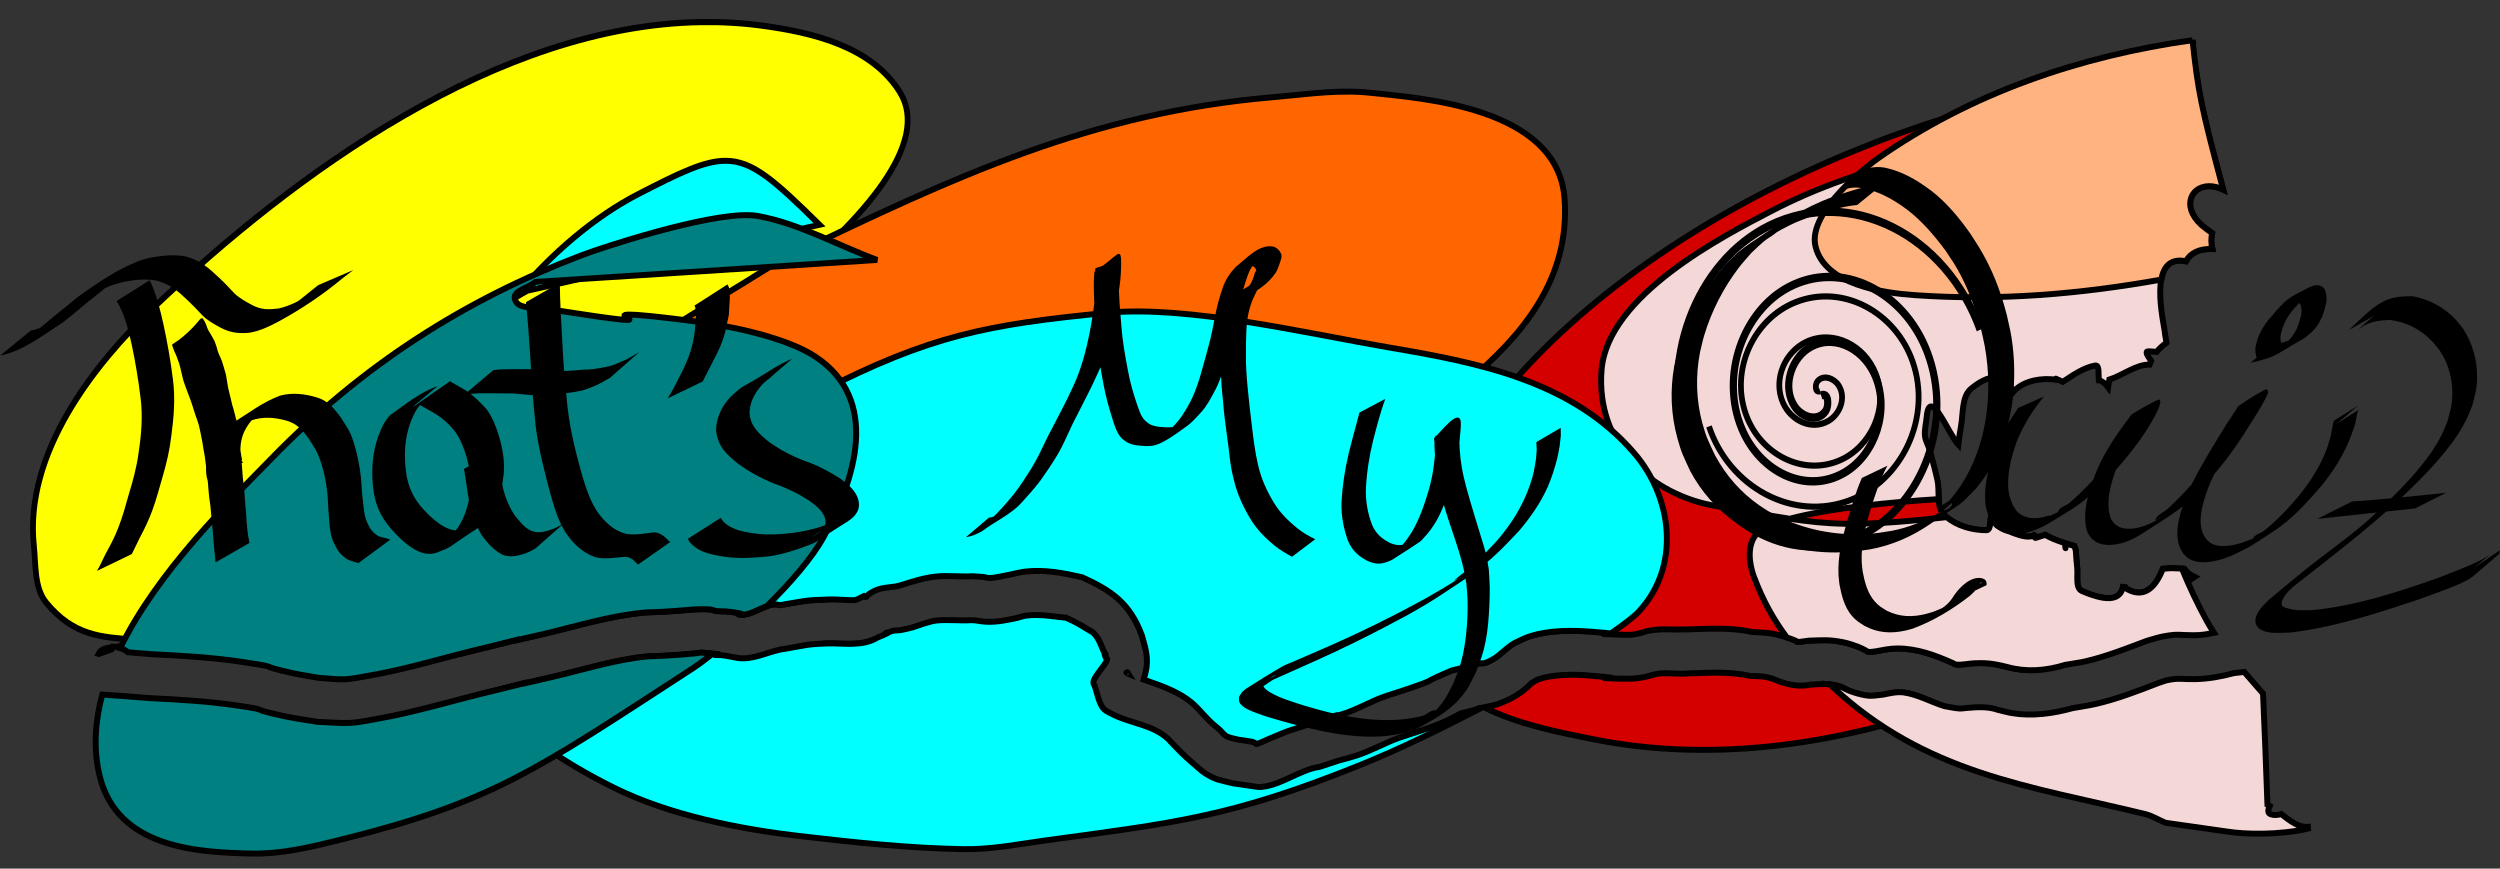 <svg xmlns:dc="http://purl.org/dc/elements/1.1/" xmlns:cc="http://creativecommons.org/ns#" xmlns:rdf="http://www.w3.org/1999/02/22-rdf-syntax-ns#" xmlns:svg="http://www.w3.org/2000/svg" xmlns="http://www.w3.org/2000/svg" version="1.1" id="svg8" viewBox="9.8 72.73 199.58 69.34">
  <rect x="9.8" y="72.73" width="199.58" height="69.34" fill="#333333" stroke="none"/>
  <defs id="defs2"/>
  <g id="layer2" style="display:inline">
    <a id="a305" transform="matrix(1.739,0,0,1.857,-7.247,-120.992)">
      <path id="path301" style="fill:#ffff00;stroke:#000000;stroke-width:1px;stroke-linecap:butt;stroke-linejoin:miter;stroke-opacity:1" transform="scale(0.265)" d="m 158.41,397.244 c -35.084,0.525 -70.183,24.338 -94.838,46.328 -10.328,9.212 -22.377,23.607 -20.715,38.57 0.351,3.157 0.051,6.895 2.143,9.285 4.725,5.4 9.528,5.608 15.512,6.025 8.31,-3.185 17.228,-7.351 20.916,-8.881 19.362,-8.028 38.877,-16.078 57.145,-26.43 7.197,-4.078 65.242,-37.134 54.285,-53.57 -4.98,-7.469 -15.294,-9.635 -23.572,-10.715 -3.618,-0.472 -7.246,-0.668 -10.875,-0.613 z M 60.512,497.453 c -0.568,0.218 -1.135,0.439 -1.695,0.646 0.163,0.044 0.31,0.101 0.461,0.152 L 65,497.857 c -1.583,-0.198 -3.059,-0.305 -4.488,-0.404 z m -3.094,1.139 c 0.005,0.004 0.01,0.008 0.016,0.012 0.003,-10e-4 0.006,-0.003 0.01,-0.004 -0.008,-0.002 -0.018,-0.007 -0.025,-0.008 z m -0.916,0.08 c -0.983,0.103 -2.028,0.26 -2.439,1.037 0.018,0.005 0.035,0.01 0.053,0.016 0.728,-0.23 1.471,-0.479 2.234,-0.742 0.051,-0.104 0.102,-0.207 0.152,-0.311 z"/>
    </a>
    <path id="path481" style="fill:#d40000;stroke:#000000;stroke-width:0.475px;stroke-linecap:butt;stroke-linejoin:miter;stroke-opacity:1" d="m 185.125,78.425 c -20.322,0.998 -44.514,11.651 -56.34,26.992 -4.023,5.219 -10.202,15.215 -4.08,21.271 0.332,-0.149 0.666,-0.292 0.999,-0.439 1.152,-0.267 0.521,-0.107 1.887,-0.501 0.74,-0.174 0.483,0.1 1.323,-0.347 0.669,-0.356 1.176,-1.012 1.843,-1.363 0.393,-0.171 0.771,-0.387 1.178,-0.514 1.563,-0.491 3.331,-0.489 4.941,-0.363 4.734,0.371 -1.711,0.091 2.414,0.243 0.39,0.008 0.639,0.033 1.026,-0.039 1.109,-0.208 0.6,-0.273 1.974,-0.383 0.378,-0.031 0.759,0.005 1.138,0.004 0.365,-0.002 0.732,-0.006 1.097,-0.01 1.731,-0.05 3.466,-0.17 5.178,0.209 1.26,0.088 1.311,0.025 2.508,0.358 0.329,0.092 0.65,0.213 0.966,0.347 0.044,0.019 0.066,0.09 0.113,0.089 0.299,-0.004 0.595,-0.069 0.892,-0.104 1.142,-0.033 1.572,-0.102 2.756,0.125 0.4,0.077 0.789,0.216 1.174,0.354 0.208,0.075 0.402,0.188 0.602,0.285 0.089,0.043 0.168,0.125 0.265,0.134 0.193,0.019 0.386,-0.032 0.579,-0.049 0.581,-0.106 1.124,-0.226 1.722,-0.227 1.549,-0.001 2.999,0.532 4.411,1.164 0.093,0.042 0.178,0.116 0.279,0.125 0.485,0.042 0.971,-0.087 1.457,-0.106 0.704,-0.027 1.03,-0.021 1.737,0.1 0.294,0.05 0.583,0.13 0.874,0.196 0.679,0.19 1.364,0.265 2.049,0.255 2.761,-1.298 5.426,-2.75 7.955,-4.318 1.444,-0.896 3.199,-1.929 4.962,-3.121 -0.136,-0.064 -0.267,-0.134 -0.384,-0.218 -0.174,-0.126 -0.319,-0.277 -0.442,-0.445 -0.341,-0.025 -0.695,-0.025 -1.041,-0.04 -0.219,0.02 -0.443,0.031 -0.665,0.046 -0.533,1.319 -1.371,2.424 -2.837,1.637 -0.06,-0.032 -0.124,-0.096 -0.19,-0.178 -0.057,-0.003 -0.104,-1e-5 -0.164,-0.005 -0.198,0.914 -1.018,1.296 -3.267,0.325 -0.548,-0.237 -0.317,-1.223 -0.385,-1.851 -0.047,-0.436 -0.083,-0.911 -0.114,-1.399 -0.037,-0.115 -0.076,-0.23 -0.114,-0.345 -0.243,-0.071 -0.478,-0.141 -0.688,-0.208 0.003,0.42 -0.01,0.603 -0.062,-0.021 -0.69,-0.224 -1.2,-0.437 -1.576,-0.663 -0.241,0.078 -0.453,0.151 -0.744,0.24 -0.138,0.043 -0.073,-0.142 0.01,-0.352 -0.108,0.138 -0.273,0.22 -0.507,0.242 0.044,0.213 0.095,0.397 0.147,0.52 -0.064,-0.04 -0.126,-0.083 -0.155,-0.131 -0.086,-0.139 -0.177,-0.269 -0.27,-0.394 -0.48,-0.047 -1.183,-0.287 -2.244,-0.82 -0.356,-0.179 -0.348,-0.649 -0.313,-1.141 -0.059,-0.027 -0.121,-0.05 -0.181,-0.076 -0.013,0.101 -0.026,0.201 -0.039,0.302 -0.136,0.413 0.002,1.242 -0.408,1.24 -1.2,-0.007 -2.533,-0.378 -3.401,-1.263 -0.474,-0.483 -0.404,-1.278 -0.428,-2.026 -2.339,-1.169 -4.609,-2.701 -6.846,-3.896 -3.584,-1.914 -9.858,-4.179 -9.858,-9.478 0,-1.949 3.562,-3.427 4.271,-3.86 3.137,-1.915 6.408,-2.718 9.858,-3.861 4.687,-1.554 9.418,-2.721 14.129,-4.213 0.636,-0.201 5.973,-1.978 6.571,-2.457 0.349,-0.28 -0.497,-1.526 -1.607,-2.656 l 4.881,1.367 c -0.42,-1.729 -0.638,-2.895 -0.82,-4.29 z m -38.049,48.009 c -0.819,-0.011 -1.641,0.03 -2.464,0.054 -0.776,0.076 -1.557,-0.053 -2.333,0.006 -0.31,0.024 -0.896,0.231 -1.211,0.289 -0.851,0.155 -0.921,0.121 -1.774,0.132 -3.875,-0.135 2.026,0.114 -2.869,-0.275 -1.094,-0.087 -2.754,-0.061 -3.798,0.317 -0.194,0.07 -0.366,0.198 -0.549,0.297 -0.779,0.814 -1.713,1.341 -2.75,1.699 -0.347,0.12 -0.714,0.155 -1.071,0.236 2.734,1.365 5.823,1.971 8.743,2.556 9.236,1.85 18.977,0.544 28.066,-2.633 -0.008,-0.001 -0.017,-0.003 -0.025,-0.005 -1.089,-0.335 -2.114,-0.933 -3.249,-1.095 -0.559,-0.08 -1.12,0.067 -1.665,0.174 -0.938,0.097 -1.038,0.181 -2.075,-0.104 -1.142,-0.314 -0.95,-0.527 -1.979,-0.691 -0.6,-0.096 -1.173,-0.035 -1.772,-0.004 -0.785,0.178 -1.587,0.031 -2.343,-0.218 -0.284,-0.093 -0.555,-0.232 -0.843,-0.313 -0.587,-0.167 -0.975,-0.14 -1.588,-0.163 -0.815,-0.184 -1.632,-0.247 -2.451,-0.258 z"/>
    <path id="path483" style="fill:#ff6600;stroke:#000000;stroke-width:0.475px;stroke-linecap:butt;stroke-linejoin:miter;stroke-opacity:1" d="m 117.288,80.044 c -1.971,0.005 -3.951,0.282 -5.918,0.45 -14.366,1.228 -25.321,6.306 -38.444,12.637 -1.251,0.603 -2.427,1.371 -3.614,2.106 -2.975,1.84 -6.011,3.579 -8.871,5.616 -1.751,1.247 -3.305,2.784 -4.929,4.213 -0.239,0.21 -0.618,0.373 -0.657,0.702 -0.28,2.392 0.448,2.343 2.3,2.808 8.928,2.244 21.576,1.537 30.557,0.703 8.743,-0.812 16.804,-2.996 25.301,-5.266 1.856,-0.496 3.713,-0.99 5.587,-1.404 1.045,-0.231 2.099,-0.408 3.155,-0.575 1.814,0.176 3.568,0.553 5.117,1.23 4.445,-3.7 8.307,-8.306 7.828,-14.697 -0.55,-7.344 -11.588,-7.998 -15.444,-8.424 -0.654,-0.072 -1.311,-0.101 -1.968,-0.099 z m 9.583,23.22 c -1.872,1.558 -3.845,2.959 -5.644,4.259 -7.017,5.071 -14.155,9.723 -21.644,13.539 0.55,0.621 1.006,1.387 1.376,2.395 0.091,0.316 0.17,0.594 0.235,0.859 7.967,-1.265 7.317,-2.182 13.79,-4.859 1.615,-0.668 3.326,-1.052 4.928,-1.755 1.356,-0.594 14.51,-5.335 11.172,-10.882 -1,-1.662 -2.478,-2.797 -4.214,-3.557 z m -8.711,-1.344 c -1.719,0.293 -3.423,0.628 -4.49,0.688 -0.909,0.051 -1.82,0.038 -2.731,0.021 0.026,-0.005 0.088,-0.019 0.102,-0.021 1.996,-0.305 4.516,-0.628 7.118,-0.688 z m -42.276,11.57 c -3.788,0.578 -7.337,1.85 -11.172,2.106 -2.298,0.153 -4.603,0.176 -6.9,0.351 -0.772,0.059 -1.532,0.249 -2.3,0.351 -0.109,0.015 -0.405,-0.083 -0.328,0 0.897,0.958 10.519,3.687 12.157,4.212 0.997,0.32 1.978,0.623 2.952,0.917 0.597,-0.276 1.192,-0.569 1.77,-0.388 1.784,-0.298 2.051,-0.397 3.676,-0.444 z m 20.305,9.226 c -1.781,0.833 -3.581,1.622 -5.408,2.352 2.315,0.042 4.685,-0.059 7.141,-0.321 -0.03,-0.051 0.033,0.057 -0.05,-0.089 -0.248,-0.57 -0.353,-0.96 -0.785,-1.399 -0.112,-0.114 -0.27,-0.162 -0.403,-0.248 -0.167,-0.108 -0.331,-0.198 -0.495,-0.295 z m -5.408,2.352 c -3.846,-0.069 -7.55,-0.521 -11.273,-1.274 -1.137,0.503 -2.42,0.274 -3.62,0.301 -0.089,0.002 -0.14,0.007 -0.221,0.01 l -0.112,5.532 c 5.286,-1.063 10.343,-2.62 15.226,-4.57 z"/>
    <path id="path485" style="fill:#f4d7d7;stroke:#000000;stroke-width:0.475px;stroke-linecap:butt;stroke-linejoin:miter;stroke-opacity:1" d="m 176.01,84.085 c -8.695,-0.088 -17.361,1.612 -24.883,5.536 -3.721,1.941 -12.986,6.668 -13.471,12.636 -0.486,5.968 3.977,10.023 9.2,10.882 1.94,0.319 3.88,0.714 5.826,1.005 3.192,-0.862 8.348,-1.353 11.884,-1.569 -0.026,-0.497 0.009,-1.031 -0.092,-1.492 -0.178,-0.814 -0.396,-1.619 -0.621,-2.42 -0.109,-0.386 -0.343,-0.739 -0.38,-1.14 -0.046,-0.5 0.092,-0.999 0.138,-1.498 0.236,-2.56 1.76,1.388 2.527,2.209 0.056,-0.487 0.118,-0.972 0.209,-1.453 0.195,-1.032 0.041,-2.393 0.823,-3.033 1.807,-1.479 2.786,-0.898 3.384,0.24 0.023,-0.027 0.044,-0.054 0.07,-0.08 0.838,-0.826 2.192,-1.023 3.322,-0.866 -0.038,-0.058 -0.063,-0.099 -0.017,-0.08 0.185,0.077 0.366,0.163 0.548,0.25 0.829,-0.542 1.645,-1.129 2.587,-1.302 0.365,-0.067 0.241,0.754 0.287,1.147 0.001,0.011 0.001,0.022 0.003,0.034 0,0 9.2e-4,0 9.2e-4,0 0.282,0.057 0.521,0.267 0.74,0.557 0.032,-0.205 0.062,-0.41 0.097,-0.614 1.072,-0.339 2.13,-1.217 3.212,-1.197 0.036,-0.104 0.073,-0.208 0.119,-0.309 -0.272,-0.391 -0.521,-0.757 -0.218,-0.752 0.236,0.005 0.448,0.025 0.656,0.049 0.212,-0.259 0.475,-0.504 0.795,-0.733 -0.041,-0.242 -0.068,-0.408 -0.111,-0.663 -0.06,-0.839 -1.535,-6.507 1.659,-5.84 0.347,-0.625 0.998,-1.015 2.11,-0.982 -0.101,-0.414 -0.101,-0.837 -0.019,-1.265 -0.138,-0.102 -0.409,-0.301 -0.505,-0.371 l -0.003,0.003 c -2.007,-1.481 -1.331,-3.361 0.266,-3.381 0.339,-0.004 0.724,0.087 1.129,0.273 -0.294,-1.102 -0.53,-2.001 -0.742,-2.816 -3.466,-0.596 -7.001,-0.927 -10.532,-0.963 z m -23.328,30.059 c -1.173,0.317 -2.091,0.681 -2.541,1.102 -0.933,0.872 -0.708,2.497 -0.329,3.51 0.716,1.912 1.585,3.459 2.631,4.862 0.248,0.08 0.492,0.17 0.732,0.273 0.044,0.019 0.066,0.09 0.113,0.089 0.299,-0.004 0.595,-0.069 0.892,-0.104 1.142,-0.033 1.572,-0.102 2.756,0.125 0.4,0.077 0.789,0.216 1.174,0.354 0.208,0.075 0.402,0.188 0.602,0.285 0.089,0.043 0.168,0.125 0.265,0.134 0.193,0.019 0.386,-0.032 0.579,-0.049 0.581,-0.106 1.124,-0.226 1.722,-0.227 1.549,-10e-4 2.999,0.532 4.411,1.164 0.093,0.042 0.178,0.115 0.279,0.125 0.485,0.042 0.971,-0.087 1.457,-0.106 0.704,-0.027 1.03,-0.021 1.737,0.1 0.294,0.05 0.583,0.13 0.874,0.196 1.537,0.43 3.107,0.301 4.63,-0.169 0.534,-0.102 1.077,-0.156 1.607,-0.279 1.683,-0.39 3.29,-1.029 4.91,-1.639 0.446,-0.12 0.884,-0.278 1.337,-0.36 1.222,-0.221 1.217,-0.088 2.329,-0.089 0.719,-9.8e-4 0.976,-0.049 1.697,-0.194 -0.209,-0.323 -0.41,-0.648 -0.591,-0.981 -0.706,-1.293 -1.371,-2.689 -1.966,-4.148 -0.282,-0.013 -0.571,-0.015 -0.854,-0.028 -0.219,0.02 -0.443,0.031 -0.665,0.046 -0.533,1.319 -1.371,2.424 -2.837,1.637 -0.06,-0.032 -0.124,-0.096 -0.19,-0.178 -0.057,-0.003 -0.104,-1e-5 -0.164,-0.005 -0.198,0.914 -1.018,1.296 -3.267,0.325 -0.548,-0.237 -0.317,-1.223 -0.385,-1.851 -0.047,-0.436 -0.083,-0.911 -0.114,-1.399 -0.037,-0.115 -0.076,-0.23 -0.114,-0.345 -0.243,-0.071 -0.478,-0.141 -0.688,-0.208 0.003,0.42 -0.01,0.603 -0.062,-0.021 -0.69,-0.224 -1.2,-0.437 -1.576,-0.663 -0.241,0.078 -0.453,0.151 -0.744,0.24 -0.138,0.043 -0.073,-0.142 0.01,-0.352 -0.325,0.414 -1.098,0.386 -3.029,-0.582 -0.349,-0.175 -0.348,-0.631 -0.314,-1.112 -0.065,0.006 -0.129,0.011 -0.194,0.017 -0.008,0.06 -0.016,0.12 -0.023,0.18 -0.136,0.413 0.002,1.242 -0.408,1.24 -1.093,-0.006 -2.293,-0.32 -3.154,-1.044 -2.723,0.295 -5.446,0.568 -8.178,0.528 -1.46,-0.022 -2.912,-0.183 -4.359,-0.399 z m 16.287,-1.787 c -0.004,0.034 -0.008,0.067 -0.013,0.101 0.009,2.3e-4 0.018,4.9e-4 0.027,9.8e-4 -0.003,-0.021 -0.006,-0.04 -0.014,-0.102 z m 19.992,14.013 c -0.276,0.034 -0.553,0.065 -0.829,0.098 -1.017,0.277 -2.051,0.459 -3.102,0.48 -1.036,0.021 -1.245,-0.12 -2.197,0.08 -0.271,0.057 -0.528,0.17 -0.792,0.254 -1.62,0.631 -3.245,1.254 -4.934,1.646 -0.614,0.142 -1.24,0.22 -1.858,0.339 -1.559,0.428 -3.223,0.664 -4.829,0.392 -0.379,-0.064 -0.75,-0.173 -1.125,-0.259 -0.828,-0.289 -1.639,-0.217 -2.486,-0.154 -0.201,0.015 -0.403,0.063 -0.604,0.046 -0.392,-0.031 -0.777,-0.124 -1.165,-0.186 -1.089,-0.335 -2.114,-0.933 -3.249,-1.095 -0.559,-0.08 -1.12,0.067 -1.665,0.174 -0.938,0.097 -1.038,0.181 -2.075,-0.104 -1.142,-0.314 -0.95,-0.527 -1.979,-0.691 -0.062,-0.01 -0.122,-0.011 -0.183,-0.018 0.057,0.054 0.109,0.106 0.167,0.16 7.447,6.961 15.658,7.918 24.972,10.179 0.575,0.14 1.096,0.469 1.643,0.703 1.643,0.234 3.286,0.468 4.929,0.702 1.416,0.227 4.113,0.3 6.458,-0.24 -0.003,-0.048 -0.006,-0.077 -0.01,-0.137 -0.76,0.059 -1.449,-0.488 -2.139,-1.026 -0.272,0.091 -0.546,0.119 -0.825,0.026 -0.272,-0.091 -0.231,-0.348 -0.089,-0.665 -0.06,-0.035 -0.119,-0.077 -0.18,-0.107 -0.099,-2.957 -0.224,-5.911 -0.352,-8.866 -0.494,-0.569 -0.995,-1.141 -1.501,-1.729 z"/>
    <path id="path487" style="fill:#00ffff;stroke:#000000;stroke-width:0.475px;stroke-linecap:butt;stroke-linejoin:miter;stroke-opacity:1" d="m 67.72,85.566 c -1.688,4.92e-4 -3.642,0.949 -6.951,2.651 -3.423,1.761 -6.988,4.728 -9.957,8.35 0.378,-0.231 0.744,-0.445 1.085,-0.628 L 75.225,90.674 c -3.605,-3.544 -5.335,-5.109 -7.506,-5.108 z M 50.812,96.566 c -2.839,1.735 -6.514,4.683 -8.444,6.744 -2.495,2.665 -3.521,7.31 -2.629,10.883 0.165,0.659 0.7,1.144 0.986,1.755 0.155,0.331 0.07,0.807 0.329,1.053 1.157,1.099 2.344,1.818 3.608,2.296 -0.271,-1.154 -0.489,-2.384 -0.651,-3.7 -0.814,-6.58 2.312,-13.553 6.801,-19.029 z M 44.662,119.296 c 0.493,2.102 1.167,3.951 2.023,5.603 0.712,-0.184 1.425,-0.365 2.143,-0.529 5.958,-1.489 -1.583,0.375 4.328,-1.017 2.737,-0.645 5.449,-1.505 8.256,-1.734 1.228,-0.042 1.123,-0.027 2.464,-0.126 1.037,-0.076 1.589,-0.181 2.63,-0.106 0.163,0.012 0.314,0.105 0.476,0.125 0.234,0.028 0.471,0.015 0.706,0.022 0.063,0.007 1.176,0.109 1.367,0.225 0.08,0.049 -0.368,0.011 -0.277,0.028 1.091,0.208 2.217,-1.082 3.285,-0.747 1.88,-0.314 2.028,-0.41 3.908,-0.454 0.477,-0.011 0.954,0.027 1.43,0.042 0.065,0.002 0.594,0.045 0.748,-0.013 0.213,-0.081 0.411,-0.201 0.617,-0.301 0.327,0.207 -0.03,0.007 0.856,-0.42 0.652,-0.315 1.407,-0.244 2.085,-0.44 0.915,-0.299 1.845,-0.591 2.802,-0.696 0.967,-0.106 1.96,0.036 2.93,-0.026 0.27,0.017 0.54,0.027 0.81,0.051 0.215,0.019 0.362,0.107 0.589,0.092 0.462,-0.029 1.127,-0.182 1.542,-0.264 0.412,-0.081 0.819,-0.193 1.235,-0.245 1.529,-0.189 3.081,0.106 4.569,0.446 2.289,1.041 3.814,2.033 4.775,4.646 0.391,1.36 0.607,2.099 0.138,3.508 -0.002,0.005 -0.005,0.009 -0.006,0.014 1.534,0.545 3.097,1.023 4.298,2.271 0.335,0.36 0.849,0.93 1.227,1.277 0.168,0.154 0.357,0.281 0.525,0.436 0.21,0.193 0.388,0.482 0.667,0.588 0.28,0.107 0.577,0.154 0.866,0.231 0.366,0.055 0.734,0.092 1.097,0.166 0.087,0.017 0.166,0.066 0.245,0.107 0.037,0.019 0.062,0.084 0.102,0.073 0.292,-0.087 0.563,-0.238 0.845,-0.355 2.047,-0.848 1.133,-0.507 3.219,-1.182 5.751,-1.882 -1.4,0.427 2.802,-0.855 1.202,-0.367 2.292,-1.055 3.488,-1.448 0.944,-0.315 1.901,-0.604 2.834,-0.955 0.801,-0.301 0.359,-0.167 1.213,-0.563 0.391,-0.182 0.789,-0.347 1.184,-0.52 1.152,-0.267 0.521,-0.107 1.887,-0.501 0.74,-0.174 0.483,0.1 1.323,-0.347 0.669,-0.356 1.176,-1.012 1.843,-1.363 0.393,-0.171 0.771,-0.387 1.178,-0.514 1.563,-0.491 3.331,-0.489 4.941,-0.363 0.853,0.067 1.261,0.108 1.515,0.139 0.982,-0.679 1.828,-1.313 2.224,-1.735 3.371,-3.602 2.716,-9.075 -0.328,-12.637 -4.945,-5.786 -12.516,-7.257 -19.386,-8.424 -6.609,-1.123 -16.278,-3.429 -22.673,-2.808 -9.68,0.94 -14.187,1.815 -23,6.319 -1.726,0.882 -3.569,1.496 -5.257,2.457 -4.07,2.319 -7.871,5.76 -11.5,8.776 -0.022,0.019 -3.343,3.001 -3.614,3.159 -1.576,0.918 -4.143,1.901 -5.915,1.756 -1.55,-0.127 -2.956,-0.364 -4.278,-0.864 z m 47.852,2.532 c -0.268,-0.002 -0.536,0.011 -0.805,0.047 -0.227,0.03 -0.445,0.116 -0.667,0.174 -0.836,0.18 -1.675,0.358 -2.533,0.316 -0.414,-0.02 -0.781,-0.132 -1.193,-0.125 -0.916,0.061 -1.852,-0.071 -2.765,0.028 -0.5,0.054 -1.38,0.371 -1.866,0.537 -0.3,0.071 -0.596,0.16 -0.899,0.213 -0.247,0.043 -0.502,0.035 -0.749,0.077 -0.069,0.011 -0.128,0.059 -0.194,0.082 -0.118,0.04 -0.245,0.049 -0.357,0.104 -0.057,0.028 0.24,-0.05 0.185,-0.02 -0.265,0.145 -0.548,0.246 -0.823,0.369 -1.216,0.728 -2.639,0.437 -3.959,0.467 -1.515,0.035 -1.8,0.144 -3.305,0.41 -1.191,0.118 -2.308,0.795 -3.519,0.778 -0.563,-0.008 -1.134,-0.211 -1.698,-0.256 -1.632,-0.023 1.552,0.048 -1.487,-0.194 -0.199,-0.016 -0.397,0.04 -0.596,0.059 -0.382,0.035 -0.765,0.071 -1.147,0.1 -1.378,0.103 -1.334,0.089 -2.618,0.134 -2.586,0.254 -5.089,1.05 -7.616,1.645 -5.775,1.36 1.173,-0.36 -4.324,1.016 -0.299,0.069 -0.595,0.148 -0.893,0.221 2.452,3.119 5.812,5.452 10.113,7.596 4.411,2.199 10.024,3.305 14.786,3.861 4.367,0.51 8.75,0.975 13.143,1.053 2.201,0.039 4.388,-0.405 6.572,-0.702 10.34,-1.406 14.782,-1.869 24.972,-5.967 3.345,-1.345 6.588,-2.958 9.81,-4.618 -0.242,0.067 -0.482,0.147 -0.722,0.221 -0.316,0.075 -0.631,0.15 -0.947,0.226 -1.551,0.919 -3.274,1.398 -4.956,1.96 -1.158,0.426 -2.24,1.047 -3.415,1.423 -0.452,0.145 -0.912,0.256 -1.368,0.384 -0.507,0.167 -1.015,0.334 -1.523,0.501 -1.644,0.229 -3.24,1.607 -4.898,1.611 -0.028,7e-5 -1.93,-0.283 -2.032,-0.298 -0.932,-0.233 -1.385,-0.26 -2.208,-0.796 -0.348,-0.227 -0.644,-0.532 -0.967,-0.799 -0.714,-0.59 -1.342,-1.254 -1.98,-1.935 -1.237,-1.157 -2.978,-1.236 -4.411,-1.963 -0.307,-0.156 -0.666,-0.291 -0.856,-0.591 -0.328,-0.517 -0.418,-1.166 -0.627,-1.749 -0.447,-0.369 0.993,-1.631 1.019,-2.091 0.002,-0.037 -0.08,-0.015 -0.093,-0.049 -0.397,-1.012 0.295,0.283 -0.223,-0.631 -0.248,-0.57 -0.353,-0.96 -0.785,-1.399 -0.112,-0.114 -0.27,-0.162 -0.403,-0.248 -0.587,-0.378 -1.142,-0.682 -1.774,-0.963 -0.796,-0.074 -1.593,-0.214 -2.395,-0.22 z m 7.289,4.569 c -0.017,-0.027 -0.105,0.039 -0.077,0.052 0.046,0.021 0.094,0.038 0.14,0.058 -0.022,-0.036 -0.04,-0.074 -0.063,-0.109 z"/>
    <path id="path489" style="fill:#008080;stroke:#000000;stroke-width:0.475px;stroke-linecap:butt;stroke-linejoin:miter;stroke-opacity:1" d="m 69.658,89.908 c -3.518,-0.128 -11.652,2.522 -13.489,3.223 -9.349,3.567 -17.461,8.78 -24.644,16.147 -3.314,3.399 -9.116,9.017 -12.136,15.194 0.245,0.07 0.454,0.184 0.624,0.331 0.609,0.048 1.219,0.099 1.892,0.153 2.475,0.12 4.946,0.266 7.402,0.641 3.183,0.487 0.729,0.179 3.841,0.868 0.713,0.158 1.436,0.258 2.154,0.387 0.673,0.036 1.346,0.137 2.02,0.109 0.612,-0.025 1.215,-0.167 1.819,-0.269 3.279,-0.551 6.445,-1.584 9.686,-2.323 5.958,-1.489 -1.583,0.375 4.328,-1.017 2.737,-0.645 5.449,-1.505 8.256,-1.734 1.228,-0.042 1.123,-0.027 2.464,-0.126 1.037,-0.076 1.589,-0.181 2.63,-0.106 0.163,0.012 0.314,0.105 0.476,0.125 0.234,0.028 0.471,0.015 0.706,0.022 0.063,0.007 1.176,0.109 1.367,0.225 0.08,0.049 -0.368,0.011 -0.277,0.028 0.74,0.141 1.495,-0.398 2.237,-0.661 1.899,-1.872 3.644,-3.888 4.54,-5.529 2.539,-4.65 4.548,-10.95 -0.657,-14.392 -2.371,-1.568 -6.939,-2.473 -9.529,-2.808 -13.048,-1.69 2.484,1.264 -12.158,-1.053 -0.789,-0.125 -2.048,0.106 -2.3,-0.702 -0.222,-0.711 1.096,-0.936 1.643,-1.404 l 27.272,-1.756 c -3.176,-1.17 -6.216,-2.908 -9.528,-3.51 -0.19,-0.035 -0.405,-0.055 -0.64,-0.063 z m -3.779,34.925 c -0.199,-0.016 -0.397,0.04 -0.596,0.059 -0.382,0.035 -0.765,0.071 -1.147,0.1 -1.378,0.103 -1.334,0.089 -2.618,0.134 -2.586,0.254 -5.089,1.05 -7.616,1.645 -5.775,1.36 1.173,-0.36 -4.324,1.016 -3.3,0.761 -6.529,1.796 -9.868,2.363 -0.643,0.109 -1.284,0.258 -1.935,0.288 -0.865,0.04 -1.731,-0.052 -2.597,-0.079 -0.852,-0.143 -1.71,-0.251 -2.556,-0.43 -3.405,-0.72 -0.888,-0.431 -3.865,-0.872 -2.323,-0.344 -4.658,-0.484 -6.998,-0.594 -1.306,-0.104 -2.508,-0.206 -3.794,-0.283 -0.574,2.119 -0.72,4.263 -0.24,6.371 1.358,5.963 7.977,6.221 12.158,6.319 2.323,0.054 4.636,-0.495 6.9,-1.053 12.316,-3.036 15.736,-5.556 28.257,-13.69 0.484,-0.314 1.059,-0.741 1.664,-1.21 -0.213,-0.024 -0.337,-0.045 -0.825,-0.084 z"/>
    <path id="path491" style="fill:#ffb380;stroke:#000000;stroke-width:0.475px;stroke-linecap:butt;stroke-linejoin:miter;stroke-opacity:1" d="m 184.833,75.939 c -8.964,1.248 -17.741,4.243 -25.163,9.47 -0.488,0.343 -5.652,4.188 -4.929,7.02 0.78,3.056 5.388,3.683 7.886,3.861 6.774,0.482 13.252,-0.088 19.713,-1.239 0.184,-1.011 0.715,-1.725 1.965,-1.464 0.347,-0.625 0.998,-1.015 2.11,-0.982 -0.101,-0.415 -0.101,-0.838 -0.019,-1.267 -0.138,-0.102 -0.409,-0.299 -0.505,-0.37 l -0.003,0.003 c -2.007,-1.481 -1.331,-3.361 0.266,-3.381 0.339,-0.004 0.724,0.087 1.129,0.273 -1.803,-6.762 -1.997,-7.812 -2.45,-11.925 z"/>
  </g>
  <g id="layer1" style="display:inline">
    <path id="path188" style="fill:#000000;stroke-width:0.226" d="m 21.751,95.102 -2.638,1.656 c 0.612,1.002 0.899,2.164 1.166,3.317 0.313,1.454 0.562,2.926 0.74,4.407 0.196,1.487 0.06,2.978 -0.164,4.45 -0.149,1.115 -0.447,2.192 -0.771,3.258 -0.254,0.909 -0.505,1.814 -0.848,2.688 -0.277,0.725 -0.639,1.403 -1.009,2.074 -0.233,0.446 -0.419,0.935 -0.692,1.354 l 2.787,-1.344 c 0.219,-0.448 0.436,-0.898 0.658,-1.344 0.363,-0.678 0.694,-1.376 0.967,-2.104 0.328,-0.885 0.564,-1.799 0.83,-2.708 0.314,-1.071 0.571,-2.159 0.699,-3.277 0.204,-1.501 0.327,-3.021 0.127,-4.532 -0.187,-1.49 -0.448,-2.969 -0.766,-4.432 -0.271,-1.187 -0.56,-2.375 -1.086,-3.463 z"/>
    <path style="fill:#000000;stroke-width:0.226" id="path190" d="m 9.812,101.115 c 1.826,-0.35 3.354,-1.598 4.924,-2.586 0.727,-0.551 1.423,-1.146 2.125,-1.733 0.649,-0.488 1.267,-1.021 1.895,-1.541 0.905,-0.567 2.555,-1.684 -1.508,0.956 -0.119,0.077 0.245,-0.141 0.37,-0.206 0.238,-0.124 0.466,-0.222 0.708,-0.332 0.629,-0.295 1.299,-0.45 1.974,-0.551 0.617,-0.085 1.234,-0.105 1.851,-0.021 0.486,0.093 0.935,0.296 1.364,0.555 0.466,0.284 0.867,0.677 1.272,1.053 0.391,0.367 0.763,0.758 1.13,1.154 0.412,0.431 0.929,0.719 1.435,0.996 0.795,0.422 1.413,0.509 2.283,0.442 0.883,-0.117 1.695,-0.532 2.487,-0.948 1.764,-0.967 3.44,-2.09 5.007,-3.391 0.289,-0.231 0.583,-0.454 0.878,-0.675 0,0 -2.811,1.21 -2.811,1.21 v 0 c -0.276,0.219 -0.552,0.439 -0.825,0.663 -0.391,0.317 -0.783,0.633 -1.19,0.926 -0.136,0.098 -0.555,0.372 -0.412,0.286 0.563,-0.34 3.148,-1.958 1.676,-1.044 -0.77,0.422 -1.554,0.843 -2.404,1.03 -0.821,0.095 -1.409,0.118 -2.171,-0.306 -0.478,-0.262 -0.972,-0.528 -1.373,-0.918 -0.374,-0.399 -0.745,-0.803 -1.144,-1.173 -0.418,-0.386 -0.83,-0.792 -1.298,-1.106 -0.45,-0.291 -0.919,-0.524 -1.432,-0.651 -0.635,-0.128 -1.276,-0.114 -1.918,-0.038 -0.689,0.08 -1.38,0.199 -2.026,0.483 -0.242,0.109 -0.489,0.207 -0.729,0.322 -1.402,0.667 -2.699,1.583 -3.978,2.494 -0.622,0.519 -1.244,1.036 -1.88,1.534 -0.701,0.574 -1.376,1.188 -2.122,1.692 4.096,-2.55 2.196,-1.265 1.252,-0.866 -0.31,0.131 -0.632,0.231 -0.96,0.29 0,0 -2.449,2 -2.449,2 z"/>
    <path style="fill:#000000;stroke-width:0.226" id="path194" d="m 29.715,116.071 c -0.172,-0.779 -0.227,-1.58 -0.269,-2.378 -0.086,-0.725 -0.103,-1.458 -0.183,-2.183 -0.066,-0.459 -0.112,-0.921 -0.132,-1.385 -0.018,-0.399 -0.097,-0.79 -0.132,-1.188 -0.037,-0.439 -0.116,-0.872 -0.155,-1.312 -0.092,-0.366 -0.117,-0.747 -0.192,-1.116 -0.084,-0.419 -0.162,-0.841 -0.267,-1.255 -0.104,-0.43 -0.194,-0.865 -0.308,-1.292 -0.112,-0.43 -0.152,-0.875 -0.236,-1.311 -0.094,-0.365 -0.214,-0.719 -0.321,-1.079 -0.095,-0.279 -0.247,-0.529 -0.336,-0.81 -0.062,-0.272 -0.15,-0.536 -0.253,-0.793 -0.122,-0.225 -0.236,-0.455 -0.374,-0.669 -0.152,-0.218 -0.245,-0.463 -0.33,-0.718 -0.529,-1.06 -0.057,-0.172 -2.678,1.685 -0.026,0.019 0.012,0.066 0.021,0.097 0.042,0.143 0.095,0.283 0.15,0.42 0.15,0.298 0.265,0.611 0.372,0.931 0.124,0.383 0.191,0.784 0.291,1.174 0.079,0.369 0.243,0.706 0.358,1.061 0.134,0.341 0.259,0.684 0.379,1.03 0.11,0.334 0.206,0.674 0.322,1.006 0.133,0.323 0.221,0.662 0.326,0.996 0.084,0.333 0.171,0.665 0.244,1.001 0.037,0.295 0.106,0.581 0.163,0.872 0.056,0.314 0.065,0.634 0.072,0.953 -0.006,0.344 -0.001,0.679 0.058,1.016 0.282,1.42 1.421,-0.422 2.82,-1.387 0.004,-0.002 -0.051,-0.269 -0.055,-0.286 -0.051,-0.262 -0.105,-0.533 -0.064,-0.8 0.022,-0.399 0.124,-0.77 0.276,-1.13 0.235,-0.472 0.515,-0.896 0.901,-1.23 0.09,-0.069 0.179,-0.141 0.271,-0.206 0.108,-0.076 0.218,-0.148 0.329,-0.219 0.119,-0.076 0.478,-0.3 0.359,-0.224 -3.971,2.539 -2.339,1.417 -1.322,0.967 0.931,-0.344 1.884,-0.263 2.82,-0.007 0.839,0.229 1.288,0.725 1.805,1.439 0.264,0.427 0.557,0.842 0.759,1.311 0.106,0.247 0.19,0.512 0.277,0.767 0.254,0.828 0.399,1.684 0.479,2.551 0.026,0.629 0.059,1.255 0.122,1.881 0.014,0.393 0.077,0.774 0.144,1.159 0.076,0.397 0.264,0.737 0.446,1.083 0.184,0.359 0.466,0.618 0.775,0.842 0.299,0.193 0.648,0.229 0.971,0.347 0,0 2.536,-1.875 2.536,-1.875 v 0 c -0.311,-0.117 -0.634,-0.164 -0.945,-0.276 -0.282,-0.173 -0.537,-0.39 -0.701,-0.701 -0.17,-0.312 -0.327,-0.628 -0.39,-0.988 -0.068,-0.374 -0.113,-0.75 -0.148,-1.13 -0.076,-0.618 -0.105,-1.239 -0.153,-1.86 -0.102,-0.887 -0.268,-1.763 -0.52,-2.615 -0.063,-0.192 -0.204,-0.63 -0.284,-0.816 -0.208,-0.487 -0.531,-0.904 -0.799,-1.35 -0.53,-0.739 -1.05,-1.364 -1.916,-1.613 -0.964,-0.288 -1.954,-0.409 -2.939,-0.144 -1.393,0.521 -2.439,1.348 -3.802,2.2 -0.209,0.131 -0.5,0.329 -0.695,0.486 -0.093,0.074 -0.179,0.158 -0.268,0.236 -0.363,0.399 -0.667,0.859 -0.874,1.376 -0.139,0.397 -0.214,0.811 -0.246,1.234 -9.01e-4,0.296 0.034,0.588 0.089,0.878 0.003,0.032 0.011,0.063 0.01,0.095 -9e-4,0.025 -0.036,0.083 -0.016,0.072 3.673,-1.999 2.847,-0.687 2.646,-1.633 -0.053,-0.32 -0.027,-0.645 -0.04,-0.969 -0.011,-0.338 -0.029,-0.678 -0.096,-1.009 -0.06,-0.292 -0.108,-0.586 -0.171,-0.877 -0.081,-0.342 -0.16,-0.685 -0.256,-1.023 -0.1,-0.34 -0.206,-0.676 -0.33,-1.006 -0.109,-0.333 -0.212,-0.669 -0.326,-1.001 -0.112,-0.351 -0.248,-0.689 -0.376,-1.034 -0.119,-0.344 -0.27,-0.675 -0.348,-1.034 -0.097,-0.401 -0.186,-0.804 -0.303,-1.2 -0.11,-0.322 -0.218,-0.645 -0.372,-0.947 -0.512,-1.433 0.279,-0.947 -2.835,1.066 0.118,0.261 0.208,0.537 0.369,0.774 0.126,0.197 0.231,0.408 0.345,0.614 0.104,0.248 0.176,0.511 0.245,0.772 0.098,0.275 0.243,0.525 0.338,0.802 0.116,0.341 0.223,0.686 0.313,1.037 0.087,0.442 0.13,0.893 0.249,1.328 0.104,0.429 0.207,0.859 0.306,1.289 0.097,0.411 0.176,0.826 0.251,1.242 0.061,0.362 0.104,0.727 0.184,1.084 0.046,0.439 0.126,0.872 0.152,1.314 0.04,0.392 0.111,0.78 0.127,1.174 0.03,0.467 0.085,0.931 0.161,1.392 0.082,0.715 0.121,1.436 0.201,2.151 0.052,0.812 0.134,1.619 0.221,2.427 0,0 2.704,-1.55 2.704,-1.55 z"/>
    <path style="fill:#000000;stroke-width:0.226" id="path196" d="m 44.737,103.555 c -1.349,0.458 -2.57,1.448 -3.708,2.258 -0.16,0.113 -0.281,0.283 -0.398,0.447 -0.325,0.459 -0.426,0.793 -0.643,1.322 -0.436,1.245 -0.549,2.591 -0.42,3.913 0.023,0.238 0.068,0.474 0.102,0.711 0.289,1.551 1.058,2.525 2.117,3.541 0.669,0.603 1.474,1.244 2.393,1.198 0.153,-0.007 0.302,-0.056 0.453,-0.084 1.433,-0.569 0.605,-0.211 3.342,-1.997 0.166,-0.108 0.493,-0.456 0.625,-0.61 0.272,-0.319 0.297,-0.385 0.528,-0.744 0.308,-0.578 0.57,-1.19 0.713,-1.843 0.063,-0.289 0.126,-0.767 0.168,-1.063 0.103,-1.03 -0.083,-2.036 -0.362,-3.014 -0.234,-0.767 -0.518,-1.516 -0.978,-2.154 -0.467,-0.547 -0.986,-1.044 -1.56,-1.452 -0.407,-0.28 -0.852,-0.482 -1.265,-0.75 -0.034,-0.027 -0.068,-0.054 -0.103,-0.081 0,0 -2.578,1.791 -2.578,1.791 v 0 c 0.043,0.032 0.086,0.064 0.129,0.097 0.42,0.26 0.859,0.473 1.28,0.73 0.568,0.352 1.076,0.818 1.511,1.35 0.447,0.6 0.727,1.301 0.947,2.033 0.266,0.934 0.446,1.89 0.312,2.873 -0.15,0.989 -0.407,1.944 -0.951,2.769 -0.262,0.359 -0.525,0.695 -0.859,0.979 -0.583,0.495 -3.174,2.106 1.858,-1.095 0.125,-0.08 -0.261,0.137 -0.392,0.206 -0.136,0.051 -0.268,0.122 -0.409,0.153 -0.869,0.187 -1.677,-0.432 -2.32,-0.979 -1.054,-0.981 -1.718,-1.831 -2.013,-3.349 -0.227,-1.58 -0.198,-2.945 0.382,-4.443 0.273,-0.569 0.322,-0.763 0.717,-1.233 0.128,-0.152 0.594,-0.499 0.423,-0.412 -0.73,0.369 -1.412,0.839 -2.114,1.267 -0.121,0.074 0.245,-0.142 0.371,-0.204 0.09,-0.045 0.185,-0.079 0.277,-0.119 0,0 2.427,-2.014 2.427,-2.014 z"/>
    <path style="fill:#000000;stroke-width:0.226" id="path198" d="m 46.841,110.166 c 0.164,0.882 0.258,1.776 0.423,2.659 0.169,0.97 0.527,1.865 1.028,2.682 0.44,0.595 0.955,1.161 1.593,1.491 0.557,0.24 1.103,0.139 1.661,-0.026 0.351,-0.103 0.679,-0.269 0.998,-0.453 0,0 2.351,-2.078 2.351,-2.078 v 0 c -0.304,0.209 -0.617,0.395 -0.959,0.521 -0.51,0.17 -1.006,0.36 -1.543,0.201 -0.082,-0.028 -0.168,-0.044 -0.246,-0.083 -0.512,-0.26 -0.904,-0.783 -1.274,-1.227 -0.488,-0.776 -0.842,-1.619 -0.994,-2.553 -0.155,-0.891 -0.262,-1.788 -0.333,-2.691 0,0 -2.705,1.557 -2.705,1.557 z"/>
    <path style="fill:#000000;stroke-width:0.226" id="path200" d="m 51.79,96.853 c 0.144,1.401 0.238,2.809 0.336,4.215 0.102,1.911 0.239,3.82 0.443,5.72 0.242,1.879 0.732,3.703 1.212,5.522 0.264,0.913 0.543,1.839 1.009,2.658 0.235,0.412 0.346,0.527 0.628,0.888 0.54,0.636 1.185,1.108 1.942,1.364 0.742,0.169 1.497,0.031 2.241,-0.032 0.371,-0.035 0.657,0.129 0.917,0.397 0.139,0.144 0.065,0.074 0.225,0.21 0,0 2.574,-1.804 2.574,-1.804 v 0 c -0.138,-0.071 -0.07,-0.022 -0.198,-0.159 -0.314,-0.315 -0.645,-0.583 -1.092,-0.603 -0.727,0.077 -1.458,0.231 -2.19,0.129 -0.763,-0.169 -1.322,-0.595 -1.879,-1.178 -0.291,-0.349 -0.37,-0.418 -0.614,-0.822 -0.473,-0.785 -0.768,-1.672 -1.036,-2.558 -0.506,-1.794 -0.972,-3.606 -1.189,-5.474 -0.212,-1.893 -0.367,-3.793 -0.45,-5.698 -0.078,-1.441 -0.17,-2.883 -0.176,-4.327 0,0 -2.704,1.55 -2.704,1.55 z"/>
    <path style="fill:#000000;stroke-width:0.226" id="path202" d="m 46.767,104.325 c 0.654,-0.232 1.362,-0.198 2.042,-0.201 0.632,8.9e-4 1.265,0.006 1.897,0.013 0.499,0.03 0.996,0.098 1.495,0.135 0.574,0.04 1.147,-0.036 1.72,-0.078 0.602,-0.017 1.199,-0.075 1.792,-0.181 0.465,-0.069 0.916,-0.199 1.351,-0.388 0.432,-0.161 0.838,-0.385 1.239,-0.62 0.064,-0.037 0.128,-0.074 0.192,-0.111 0,0 2.363,-2.081 2.363,-2.081 v 0 c -0.063,0.04 -0.126,0.08 -0.189,0.119 -0.403,0.223 -0.783,0.5 -1.219,0.642 -0.43,0.196 -0.86,0.394 -1.328,0.457 -0.586,0.12 -1.174,0.215 -1.772,0.211 -0.563,0.035 -1.126,0.117 -1.691,0.104 -0.504,-0.027 -1.006,-0.081 -1.507,-0.147 -0.641,0.004 -1.281,-8.9e-4 -1.922,0.002 -0.681,0.006 -1.369,-0.015 -2.045,0.073 0,0 -2.418,2.05 -2.418,2.05 z"/>
    <path style="fill:#000000;stroke-width:0.226" id="path204" d="m 65.898,103.183 c 0.404,-0.78 0.796,-1.567 1.198,-2.348 0.303,-0.629 0.537,-1.283 0.69,-1.972 0.042,-0.373 0.176,-0.733 0.21,-1.107 0.016,-0.184 0.01,-0.369 0.023,-0.553 0.04,-0.443 0.071,-0.879 0.013,-1.32 -0.007,-0.173 -0.072,-0.305 -0.155,-0.447 0,0 -2.642,1.694 -2.642,1.694 v 0 c 0.067,0.091 0.085,0.188 0.096,0.306 0.052,0.414 -0.004,0.831 -0.021,1.246 -0.033,0.543 -0.13,1.072 -0.245,1.601 -0.164,0.657 -0.411,1.284 -0.7,1.887 -0.393,0.801 -0.788,1.602 -1.256,2.356 0,0 2.788,-1.342 2.788,-1.342 z"/>
    <path style="fill:#000000;stroke-width:0.226" id="path206" d="m 73.043,101.363 c -0.532,0.232 -1.052,0.499 -1.549,0.81 -3.047,1.905 -2.088,1.089 -3.349,2.21 -0.569,0.61 -1.016,1.353 -1.143,2.226 -0.024,0.162 -0.024,0.328 -0.037,0.491 0.145,1.287 0.828,1.893 1.727,2.624 0.904,0.668 1.883,1.202 2.907,1.61 0.993,0.345 1.944,0.806 2.839,1.386 0.48,0.377 1.115,0.811 1.256,1.496 0.02,0.095 0.01,0.195 0.014,0.293 -0.08,0.382 -0.358,0.615 -0.652,0.815 -0.137,0.094 -0.566,0.343 -0.428,0.251 2.044,-1.372 2.801,-1.655 1.423,-1.065 -1.235,0.514 -2.512,0.741 -3.823,0.846 -1.171,0.099 -2.341,0.02 -3.479,-0.299 -0.475,-0.154 -0.921,-0.365 -1.265,-0.76 -0.097,-0.147 -0.049,-0.071 -0.144,-0.23 0,0 -2.638,1.682 -2.638,1.682 v 0 c 0.112,0.188 0.052,0.094 0.179,0.283 0.41,0.451 0.854,0.694 1.419,0.866 1.169,0.329 2.373,0.432 3.578,0.347 0.494,-0.031 0.843,-0.044 1.334,-0.109 0.863,-0.113 1.709,-0.37 2.533,-0.66 1.666,-0.614 0.61,-0.181 3.647,-2.065 0.386,-0.24 0.784,-0.567 0.938,-1.046 0.039,-0.122 0.031,-0.256 0.046,-0.384 -0.02,-0.124 -0.025,-0.251 -0.059,-0.37 -0.21,-0.742 -0.842,-1.229 -1.397,-1.646 -0.909,-0.586 -1.857,-1.101 -2.872,-1.436 -1.008,-0.382 -1.972,-0.884 -2.865,-1.526 -0.752,-0.604 -1.505,-1.246 -1.549,-2.348 0.018,-0.149 0.026,-0.299 0.055,-0.446 0.161,-0.817 0.638,-1.491 1.21,-2.023 1.06,-0.815 0.538,-0.394 -1.712,1.019 -0.143,0.089 0.283,-0.183 0.428,-0.269 0.211,-0.124 0.537,-0.296 0.763,-0.404 0.086,-0.041 0.174,-0.077 0.261,-0.115 0,0 2.403,-2.053 2.403,-2.053 z"/>
    <path style="fill:#000000;stroke-width:0.173" id="path208" d="m 86.899,115.616 c 0.478,-0.056 0.918,-0.269 1.345,-0.506 0.884,-0.678 1.933,-1.155 2.784,-1.922 0.117,-0.105 0.302,-0.306 0.41,-0.42 0.498,-0.549 0.991,-1.102 1.441,-1.703 0.457,-0.644 0.904,-1.3 1.313,-1.985 0.482,-0.797 0.836,-1.675 1.243,-2.521 0.671,-1.349 1.396,-2.659 2.009,-4.044 0.616,-1.337 0.974,-2.788 1.284,-4.248 0.197,-1.005 0.375,-2.016 0.492,-3.037 0.059,-0.484 0.079,-0.972 0.086,-1.459 0.004,-1.524 -0.313,-0.527 -2.131,0.645 -0.09,0.731 -0.05,1.47 -0.032,2.205 0.059,1.113 0.132,2.225 0.226,3.334 0.108,1.153 0.304,2.291 0.52,3.424 0.179,1.028 0.473,2.02 0.785,3.003 0.144,0.439 0.299,0.897 0.591,1.241 0.163,0.192 0.242,0.231 0.437,0.372 0.486,0.295 1.035,0.321 1.573,0.346 0.201,-0.004 0.358,10e-4 0.556,-0.032 0.946,-0.157 2.388,-1.355 2.847,-1.655 0.381,-0.309 0.709,-0.685 1.045,-1.052 0.42,-0.474 0.728,-1.046 1.027,-1.62 0.381,-0.658 0.602,-1.4 0.832,-2.137 0.222,-0.849 0.48,-1.685 0.698,-2.535 0.215,-0.805 0.37,-1.628 0.532,-2.449 0.149,-0.747 0.352,-1.474 0.61,-2.181 0.233,-0.641 0.629,-1.159 1.095,-1.595 0.709,-0.447 1.809,-1.306 -1.364,0.919 -0.046,0.033 0.104,-0.037 0.157,-0.051 0.125,-0.031 0.159,-0.026 0.283,-0.029 0.215,0.026 0.436,0.137 0.492,0.393 -0.007,0.022 -0.009,0.046 -0.021,0.064 -0.013,0.021 -0.037,0.03 -0.051,0.049 -0.063,0.089 -0.062,0.216 -0.102,0.317 -0.063,0.191 -0.135,0.375 -0.223,0.554 -0.11,0.193 -0.255,0.355 -0.395,0.519 -0.026,0.03 -0.05,0.063 -0.078,0.09 -0.061,0.058 -0.364,0.259 -0.169,0.129 3.251,-2.156 2.397,-1.589 1.715,-1.145 -0.876,0.491 -1.906,0.852 -2.512,1.739 -0.184,0.243 -0.273,0.548 -0.409,0.823 -0.164,0.359 -0.279,0.745 -0.362,1.138 -0.126,0.528 -0.165,1.072 -0.19,1.616 -0.02,0.679 -0.015,1.359 -0.014,2.038 -0.002,0.868 0.081,1.732 0.171,2.593 0.068,0.993 0.219,1.973 0.345,2.957 0.111,0.731 0.165,1.472 0.286,2.201 0.081,0.486 0.112,0.573 0.229,1.05 0.259,1.107 0.729,2.118 1.292,3.06 0.516,0.869 1.185,1.544 1.924,2.155 0.446,0.36 0.93,0.646 1.422,0.913 0,0 1.856,-1.402 1.856,-1.402 v 0 c -0.494,-0.237 -0.972,-0.509 -1.413,-0.859 -0.719,-0.585 -1.393,-1.235 -1.898,-2.072 -0.554,-0.919 -1.009,-1.904 -1.252,-2.991 -0.253,-1.057 -0.377,-2.137 -0.506,-3.221 -0.121,-0.985 -0.238,-1.97 -0.328,-2.958 -0.08,-0.858 -0.146,-1.719 -0.134,-2.582 0.001,-0.678 0.001,-1.356 0.035,-2.033 0.033,-0.533 0.087,-1.065 0.226,-1.578 0.099,-0.377 0.222,-0.745 0.394,-1.088 0.123,-0.272 0.241,-0.55 0.441,-0.763 0.06,-0.057 0.252,-0.206 0.185,-0.162 -3.264,2.116 -2.309,1.471 -1.584,1.051 0.895,-0.375 1.794,-0.905 2.446,-1.705 0.143,-0.18 0.282,-0.364 0.373,-0.586 0.08,-0.191 0.152,-0.386 0.215,-0.585 0.053,-0.201 0.156,-0.371 0.097,-0.591 -0.123,-0.326 -0.339,-0.543 -0.643,-0.638 -1.148,-0.208 -2.109,0.921 -3.017,1.637 -0.447,0.482 -0.822,1.033 -1.038,1.696 -0.249,0.721 -0.45,1.46 -0.593,2.218 -0.156,0.816 -0.312,1.633 -0.533,2.431 -0.218,0.845 -0.464,1.68 -0.701,2.519 -0.237,0.726 -0.484,1.448 -0.861,2.098 -0.309,0.565 -0.639,1.116 -1.071,1.57 -0.331,0.365 -0.675,0.719 -1.069,0.996 3.966,-2.586 1.671,-0.961 1.072,-0.798 -0.193,0.052 -0.34,0.051 -0.538,0.064 -0.508,-0.013 -1.029,-0.017 -1.505,-0.244 -0.583,-0.358 -0.738,-0.758 -0.979,-1.444 -0.327,-0.963 -0.622,-1.939 -0.795,-2.955 -0.213,-1.125 -0.416,-2.255 -0.499,-3.404 -0.097,-1.104 -0.186,-2.21 -0.213,-3.319 -0.005,-0.731 -0.03,-1.476 0.138,-2.189 -2.488,1.356 -1.971,0.278 -1.971,1.658 -0.001,0.471 -0.015,0.942 -0.057,1.411 -0.099,1.001 -0.252,1.994 -0.442,2.978 -0.295,1.443 -0.673,2.864 -1.281,4.182 -0.628,1.389 -1.358,2.711 -2.052,4.057 -0.415,0.851 -0.804,1.719 -1.294,2.519 -0.417,0.672 -0.852,1.331 -1.321,1.958 -0.463,0.59 -0.956,1.149 -1.47,1.683 -0.207,0.203 -0.211,0.215 -0.427,0.397 -0.663,0.559 -2.118,1.473 1.072,-0.62 -0.395,0.235 -0.811,0.496 -1.263,0.54 0,0 -1.838,1.565 -1.838,1.565 z"/>
    <path style="fill:#000000;stroke-width:0.173" id="path210" d="m 118.326,105.669 c -0.286,1.083 -0.588,2.159 -0.856,3.248 -0.303,1.28 -0.505,2.583 -0.576,3.905 -0.035,1.068 0.164,2.11 0.522,3.091 0.356,0.801 0.785,1.164 1.473,1.554 0.78,0.383 1.271,0.319 2.039,-0.041 0.74,-0.482 1.491,-0.944 2.221,-1.446 0.106,-0.073 0.191,-0.18 0.283,-0.276 0.433,-0.451 0.754,-0.901 1.078,-1.456 0.59,-1.1 1.006,-2.312 1.337,-3.54 0.332,-1.208 0.452,-2.471 0.56,-3.726 10e-4,-0.028 0.029,-0.569 10e-4,-0.666 -0.248,-0.871 -1.478,0.778 -2.096,1.365 -0.072,0.069 1.4e-4,0.214 10e-4,0.321 0.001,0.137 0.004,0.274 0.006,0.411 0.039,0.921 0.118,1.841 0.29,2.744 0.138,0.727 0.218,0.977 0.408,1.696 0.477,1.756 1.201,3.457 1.613,5.233 0.092,0.397 0.154,0.803 0.23,1.204 0.033,0.466 0.088,0.932 0.099,1.399 0.03,1.312 -0.084,2.924 -0.354,4.203 -0.24,1.137 -0.406,1.427 -0.821,2.479 -0.485,0.9 -0.589,1.221 -1.254,1.957 -0.244,0.27 -0.691,0.364 -0.79,0.734 -0.089,0.332 1.036,-0.465 0.753,-0.594 -0.372,-0.169 -0.757,0.308 -1.146,0.415 -0.412,0.113 -0.836,0.162 -1.254,0.243 -1.89,0.233 -3.792,5.6e-4 -5.652,-0.399 -0.966,-0.208 -1.67,-0.424 -2.618,-0.694 -0.868,-0.296 -1.769,-0.537 -2.583,-1.006 -0.139,-0.08 -0.539,-0.311 -0.587,-0.572 -0.015,-0.081 0.052,-0.154 0.078,-0.231 -0.105,0.017 1.137,-0.817 0.867,-0.588 -0.348,0.296 -0.938,0.342 -1.096,0.803 -0.128,0.375 0.652,-0.314 0.98,-0.465 0.223,-0.103 2.199,-0.983 2.376,-1.062 2.819,-1.236 5.59,-2.6 8.315,-4.084 0.455,-0.262 0.915,-0.516 1.366,-0.787 0.435,-0.261 0.867,-0.528 1.292,-0.81 1.748,-1.161 2.671,-1.695 4.084,-2.961 0.847,-0.759 1.396,-1.366 2.183,-2.191 0.874,-1.041 1.678,-2.173 2.253,-3.463 0.291,-0.654 0.604,-1.622 0.777,-2.338 0.078,-0.322 0.125,-0.652 0.187,-0.978 0.108,-0.996 0.089,-0.525 0.079,-1.413 0,0 -1.944,1.136 -1.944,1.136 v 0 c 0.042,0.821 0.043,0.382 -0.024,1.318 -0.153,0.9 -0.158,1.118 -0.458,2.02 -0.579,1.74 -1.541,3.245 -2.684,4.563 -0.856,0.9 -1.229,1.331 -2.17,2.156 -0.392,0.344 -0.834,0.614 -1.208,0.984 -0.119,0.117 0.566,-0.311 0.432,-0.217 -0.787,0.553 -1.847,1.145 -2.667,1.621 -2.7,1.483 -5.452,2.838 -8.255,4.052 -4.654,2.039 1.992,-0.869 -2.321,1.009 -0.314,0.137 -0.639,0.244 -0.94,0.415 -0.87,0.492 -1.718,1.034 -2.569,1.57 -0.197,0.124 -0.4,0.243 -0.571,0.409 -0.124,0.12 -0.2,0.291 -0.3,0.437 0.006,0.133 -0.027,0.276 0.019,0.398 0.181,0.483 1.073,0.78 1.433,0.916 0.722,0.272 1.276,0.418 2.024,0.638 2.718,0.743 5.494,1.432 8.307,1.173 0.682,-0.112 1.76,-0.226 2.406,-0.574 1.216,-0.655 2.553,-1.358 3.513,-2.497 0.634,-0.751 0.746,-1.103 1.204,-2.005 0.394,-1.06 0.563,-1.384 0.789,-2.524 0.171,-0.864 0.244,-1.868 0.284,-2.748 0.022,-0.498 0.042,-0.996 0.036,-1.495 -0.006,-0.484 -0.05,-0.966 -0.075,-1.449 -0.073,-0.413 -0.126,-0.831 -0.221,-1.238 -0.086,-0.37 -0.21,-0.728 -0.317,-1.09 -0.412,-1.39 -0.863,-2.766 -1.242,-4.168 -0.171,-0.682 -0.262,-0.99 -0.38,-1.682 -0.154,-0.905 -0.21,-1.829 -0.19,-2.75 0.006,-0.137 0.009,-0.275 0.019,-0.413 0.008,-0.101 0.119,-0.341 0.036,-0.302 -0.67,0.309 -1.246,0.843 -1.91,1.168 -0.059,0.029 0.009,-0.228 -0.052,-0.209 -0.169,0.051 0.408,0.648 0.029,0.597 -0.066,1.236 -0.201,2.469 -0.54,3.652 -0.35,1.217 -0.766,2.422 -1.399,3.489 -0.256,0.394 -0.516,0.764 -0.829,1.102 -0.578,0.625 -2.009,1.53 1.014,-0.5 -0.709,0.404 -1.152,0.548 -1.921,0.219 -0.635,-0.342 -1.058,-0.668 -1.398,-1.394 -0.365,-0.936 -0.547,-1.94 -0.509,-2.967 0.07,-1.304 0.27,-2.591 0.584,-3.849 0.289,-1.106 0.571,-2.219 0.962,-3.286 0,0 -2.066,1.096 -2.066,1.096 z"/>
    <path style="fill:#000000;stroke-width:0.192" id="path212" d="m 160.133,87.409 c -1.373,0.145 -2.702,0.59 -4.015,1.039 -2.338,0.835 -4.443,2.243 -6.533,3.655 -0.363,0.245 -0.718,0.509 -1.056,0.796 -0.351,0.299 -0.672,0.641 -1.007,0.962 -1.633,1.921 -2.976,4.182 -3.726,6.712 -0.134,0.452 -0.224,0.919 -0.337,1.378 -0.347,1.955 -0.267,3.861 0.252,5.769 0.334,1.227 0.506,1.482 1.021,2.613 0.895,1.677 2.142,3.064 3.619,4.104 0.971,0.684 1.317,0.797 2.366,1.302 2.214,0.93 4.581,1.235 6.934,1.037 0.468,-0.039 0.932,-0.121 1.399,-0.182 1.709,-0.304 3.334,-0.999 4.808,-2.007 3.02,-2.066 2.123,-1.248 3.733,-2.902 0.544,-0.73 0.891,-1.138 1.329,-1.949 0.55,-1.021 0.95,-2.168 1.23,-3.315 0.094,-0.385 0.16,-0.777 0.241,-1.165 0.242,-1.609 0.278,-3.257 0.089,-4.877 -0.124,-1.06 -0.226,-1.393 -0.456,-2.43 -0.391,-1.571 -0.939,-3.091 -1.679,-4.498 -0.463,-0.881 -0.697,-1.208 -1.222,-2.03 -0.886,-1.268 -1.876,-2.465 -3.057,-3.396 -0.209,-0.165 -0.43,-0.312 -0.645,-0.467 -0.967,-0.676 -2.008,-1.195 -3.128,-1.44 -0.455,-0.086 -0.911,-0.068 -1.359,0.042 0,0 -2.022,1.739 -2.022,1.739 v 0 c 0.433,-0.169 0.881,-0.237 1.341,-0.179 1.127,0.157 2.173,0.647 3.148,1.29 0.213,0.149 0.431,0.29 0.638,0.448 1.18,0.9 2.177,2.061 3.083,3.286 0.505,0.766 0.791,1.157 1.223,1.988 0.723,1.39 1.238,2.909 1.644,4.446 0.086,0.398 0.187,0.792 0.259,1.193 0.355,1.979 0.381,4.026 0.048,6.01 -0.082,0.382 -0.151,0.768 -0.247,1.146 -0.492,1.925 -1.344,3.691 -2.593,5.133 -0.278,0.276 -1.031,0.475 -0.834,0.829 0.195,0.351 1.105,-0.908 1.013,-0.507 -0.101,0.442 -0.693,0.482 -1.055,0.693 -1.175,0.683 -2.432,1.169 -3.736,1.428 -0.465,0.069 -0.929,0.159 -1.396,0.205 -2.322,0.229 -4.656,-0.071 -6.847,-0.97 -1.039,-0.487 -1.377,-0.592 -2.34,-1.258 -1.458,-1.008 -2.668,-2.364 -3.549,-4.008 -0.501,-1.084 -0.688,-1.371 -1.008,-2.551 -0.502,-1.85 -0.551,-3.774 -0.19,-5.661 0.111,-0.449 0.201,-0.905 0.334,-1.347 0.588,-1.965 1.555,-3.826 2.756,-5.402 0.318,-0.417 0.675,-0.795 1.012,-1.193 0.344,-0.315 0.675,-0.648 1.032,-0.944 0.336,-0.278 0.752,-0.443 1.046,-0.776 0.213,-0.241 -1.077,0.619 -0.796,0.493 0.396,-0.178 0.757,-0.444 1.142,-0.649 1.108,-0.587 1.12,-0.557 2.228,-0.992 1.24,-0.424 2.496,-0.834 3.794,-0.955 0,0 2.074,-1.684 2.074,-1.684 z"/>
    <path style="fill:#000000;stroke-width:0.164" id="path214" d="m 158.437,110.885 c -0.494,1.133 -0.84,2.33 -1.198,3.517 -0.389,1.363 -0.735,2.78 -0.669,4.218 0.012,0.256 0.052,0.51 0.077,0.765 0.167,0.884 0.399,1.808 0.984,2.498 0.352,0.415 0.573,0.517 1.015,0.812 1.049,0.557 2.073,0.628 3.214,0.387 0.213,-0.045 0.422,-0.111 0.633,-0.166 1.629,-0.601 3.16,-1.525 4.547,-2.605 0.195,-0.176 0.399,-0.35 0.552,-0.571 0.093,-0.134 0.159,-0.284 0.254,-0.417 0.028,-0.026 0.052,-0.059 0.085,-0.078 0.029,-0.017 0.126,-0.04 0.097,-0.022 -0.616,0.388 -1.244,0.754 -1.864,1.134 -0.026,0.015 0.082,-0.052 0.192,-0.037 0.104,0.02 0.027,0.077 -0.027,0.102 0,0 2.061,-0.977 2.061,-0.977 v 0 c 0.027,-0.189 -0.014,-0.362 -0.172,-0.474 -0.026,-0.011 -0.164,-0.07 -0.184,-0.075 -0.847,-0.199 -1.746,0.644 -2.243,1.374 -0.206,0.351 -0.456,0.651 -0.78,0.89 -0.586,0.444 -1.923,1.275 0.78,-0.392 0.158,-0.097 -0.319,0.188 -0.482,0.274 -0.526,0.28 -0.581,0.286 -1.142,0.518 -0.208,0.061 -0.414,0.132 -0.625,0.184 -1.097,0.27 -2.086,0.249 -3.119,-0.26 -0.415,-0.267 -0.632,-0.363 -0.963,-0.744 -0.568,-0.653 -0.802,-1.534 -0.959,-2.38 -0.025,-0.246 -0.064,-0.491 -0.075,-0.738 -0.065,-1.417 0.289,-2.81 0.682,-4.149 0.384,-1.215 0.763,-2.445 1.367,-3.562 0,0 -2.038,0.975 -2.038,0.975 z"/>
    <path style="fill:#000000;stroke-width:0.164" id="path216" d="m 170.908,105.306 c -0.591,0.871 -1.173,1.763 -1.62,2.728 -0.129,0.279 -0.238,0.567 -0.356,0.851 -0.365,1.221 -0.731,2.504 -0.652,3.803 0.042,0.682 0.127,0.803 0.337,1.418 0.102,0.173 0.185,0.36 0.304,0.519 0.373,0.496 0.892,0.723 1.48,0.771 0.585,0.047 0.788,-0.05 1.373,-0.184 0.261,-0.098 0.527,-0.181 0.782,-0.295 0.272,-0.121 0.54,-0.251 0.796,-0.407 1.713,-1.043 2.259,-1.309 3.494,-2.4 0.707,-0.625 1.036,-0.987 1.697,-1.665 1.16,-1.324 2.289,-2.709 3.159,-4.269 0.112,-0.201 0.21,-0.411 0.315,-0.616 0.022,-0.054 0.272,-0.588 0.246,-0.755 -0.01,-0.074 -0.06,-0.21 -0.126,-0.181 -0.745,0.329 -1.452,0.752 -2.149,1.183 -0.099,0.061 -0.144,0.187 -0.216,0.281 -0.097,0.127 -0.194,0.254 -0.291,0.381 -0.839,1.141 -1.637,2.342 -2.221,3.655 -0.14,0.315 -0.253,0.642 -0.379,0.964 -0.375,1.108 -0.737,2.298 -0.586,3.494 0.027,0.212 0.065,0.427 0.145,0.623 0.072,0.179 0.203,0.324 0.305,0.486 0.15,0.113 0.282,0.258 0.449,0.339 0.88,0.431 2.071,0.119 2.901,-0.291 0.328,-0.162 0.633,-0.37 0.95,-0.556 0.887,-0.587 1.798,-1.136 2.661,-1.761 0.356,-0.258 0.668,-0.579 0.99,-0.884 0.995,-0.939 1.923,-1.959 2.766,-3.052 0.266,-0.345 0.515,-0.705 0.772,-1.058 0.226,-0.333 0.457,-0.662 0.678,-0.999 0.194,-0.294 0.856,-1.352 1.064,-1.691 0.304,-0.496 0.592,-0.989 0.841,-1.517 0.016,-0.075 0.069,-0.152 0.048,-0.227 -0.023,-0.081 -0.092,-0.221 -0.165,-0.186 -0.751,0.362 -1.456,0.825 -2.147,1.302 -0.12,0.083 -0.178,0.238 -0.263,0.361 -0.178,0.256 -0.591,0.888 -0.744,1.121 -0.926,1.503 -1.864,3.005 -2.671,4.585 -0.163,0.32 -0.312,0.647 -0.468,0.971 -0.466,1.24 -1.101,2.893 -0.609,4.233 0.071,0.194 0.197,0.36 0.295,0.539 0.14,0.13 0.259,0.29 0.419,0.391 0.78,0.493 1.899,0.298 2.716,0.045 0.279,-0.086 0.548,-0.203 0.823,-0.305 1.582,-0.782 1.207,-0.562 3.473,-2.057 0.309,-0.204 0.599,-0.437 0.884,-0.676 0.97,-0.816 1.812,-1.759 2.648,-2.721 0.876,-1.062 1.639,-2.216 2.2,-3.496 0.208,-0.475 0.301,-0.768 0.467,-1.244 0.171,-0.312 0.175,-1.182 0.404,-1.429 0.019,-0.021 0.05,-0.027 0.074,-0.04 -0.625,0.396 -1.249,0.792 -1.874,1.187 0,0 1.765,-1.498 1.765,-1.498 v 0 c -0.656,0.413 -1.311,0.826 -1.967,1.239 -0.18,0.48 -0.167,1.013 -0.336,1.498 -0.152,0.488 -0.204,0.694 -0.413,1.187 -0.529,1.25 -1.281,2.367 -2.129,3.398 -0.273,0.311 -0.536,0.632 -0.818,0.934 -0.6,0.643 -1.194,1.209 -1.872,1.759 -0.292,0.236 -0.797,0.297 -0.902,0.669 -0.092,0.323 0.729,-0.16 0.847,-0.474 0.114,-0.302 -0.553,0.286 -0.83,0.429 -0.265,0.103 -0.525,0.22 -0.794,0.31 -0.736,0.245 -1.816,0.484 -2.549,0.086 -0.147,-0.08 -0.259,-0.215 -0.389,-0.323 -0.093,-0.157 -0.214,-0.299 -0.281,-0.47 -0.491,-1.249 0.138,-2.893 0.583,-4.047 0.154,-0.319 0.3,-0.642 0.461,-0.956 0.818,-1.598 1.772,-3.117 2.76,-4.602 0.21,-0.299 0.577,-0.836 0.821,-1.133 0.1,-0.122 0.461,-0.406 0.319,-0.346 -0.607,0.255 -1.162,0.63 -1.744,0.945 5.9e-4,-0.054 0.051,-0.147 0.001,-0.161 -0.048,-0.013 -0.017,0.103 -0.026,0.154 -0.621,1.457 -1.543,2.754 -2.391,4.066 -0.256,0.348 -0.503,0.703 -0.767,1.044 -0.573,0.738 -1.128,1.379 -1.776,2.046 -0.325,0.334 -0.657,0.66 -1,0.973 -0.334,0.305 -0.808,0.477 -1.028,0.881 -0.132,0.243 0.487,-0.222 0.73,-0.333 -0.297,0.182 -0.583,0.385 -0.89,0.546 -0.759,0.398 -1.876,0.754 -2.712,0.41 -0.149,-0.061 -0.271,-0.178 -0.407,-0.268 -0.094,-0.136 -0.216,-0.254 -0.283,-0.407 -0.079,-0.178 -0.12,-0.375 -0.148,-0.57 -0.17,-1.153 0.191,-2.303 0.557,-3.369 0.132,-0.317 0.251,-0.639 0.395,-0.95 0.616,-1.329 1.447,-2.54 2.353,-3.663 0.109,-0.127 0.212,-0.26 0.327,-0.381 0.085,-0.089 0.382,-0.297 0.272,-0.247 -0.621,0.287 -1.204,0.66 -1.819,0.962 -0.025,0.011 0.026,-0.111 0.027,-0.083 0.003,0.069 -0.003,0.139 -0.021,0.205 -0.042,0.149 -0.106,0.29 -0.159,0.435 -0.095,0.195 -0.182,0.394 -0.284,0.584 -0.83,1.543 -1.943,2.9 -3.093,4.182 -0.664,0.671 -0.996,1.034 -1.711,1.646 -0.296,0.253 -0.836,0.333 -0.911,0.727 -0.064,0.332 0.566,-0.32 0.86,-0.457 0.507,-0.237 -1.905,1.03 -1.519,0.717 -0.229,0.061 -0.455,0.142 -0.688,0.183 -0.71,0.125 -1.486,0.035 -1.983,-0.569 -0.117,-0.142 -0.199,-0.311 -0.299,-0.467 -0.208,-0.567 -0.295,-0.688 -0.341,-1.323 -0.092,-1.272 0.267,-2.535 0.673,-3.713 0.125,-0.28 0.24,-0.566 0.375,-0.841 0.487,-0.99 1.105,-1.916 1.797,-2.755 0,0 -2.059,0.917 -2.059,0.917 z"/>
    <path style="fill:#000000;stroke-width:0.203" id="path218" d="m 199.51,97.829 c 0.961,-0.881 -0.933,0.723 -1.376,1.142 -0.147,0.138 0.318,-0.215 0.484,-0.297 0.688,-0.336 1.284,-0.375 2.001,-0.4 1.215,0.154 2.423,0.708 3.408,1.77 0.187,0.202 0.355,0.438 0.533,0.657 0.15,0.263 0.32,0.504 0.451,0.787 0.385,0.833 0.598,1.859 0.56,2.862 -0.033,0.869 -0.182,1.24 -0.394,2.05 -0.16,0.367 -0.303,0.751 -0.481,1.1 -0.488,0.953 -0.983,1.634 -1.611,2.414 -1.199,1.488 -2.516,2.73 -3.836,3.978 -1.709,1.598 -3.577,2.829 -5.565,4.439 -0.932,0.755 -1.854,1.533 -2.781,2.3 -0.231,0.252 -0.484,0.469 -0.694,0.758 -0.547,0.752 -0.485,1.395 0.293,1.709 0.609,0.246 1.573,0.14 2.158,0.126 3.489,-0.411 6.916,-1.533 10.319,-2.671 1.104,-0.42 2.222,-0.775 3.311,-1.273 0.172,-0.079 0.672,-0.323 0.875,-0.492 0.729,-0.606 1.446,-1.242 2.169,-1.862 0.005,-0.085 0.01,-0.171 0.017,-0.257 0,0 -2.16,1.47 -2.16,1.47 v 0 c -0.017,0.017 -0.033,0.033 -0.05,0.05 0.611,-0.496 1.222,-0.993 1.833,-1.488 0.119,-0.097 -0.233,0.208 -0.357,0.292 -0.195,0.134 -0.395,0.253 -0.598,0.36 -1.132,0.599 -2.31,0.994 -3.467,1.472 -3.35,1.182 -6.736,2.294 -10.188,2.613 -0.804,-0.001 -1.212,0.064 -1.965,-0.15 -0.141,-0.04 -0.298,-0.066 -0.407,-0.201 -0.207,-0.255 0.252,-0.857 0.262,-0.87 0.192,-0.255 0.417,-0.452 0.626,-0.678 -0.265,0.215 -1.064,0.845 -0.794,0.646 0.429,-0.316 0.847,-0.665 1.271,-0.997 2.606,-2.038 5.223,-4.054 7.734,-6.33 1.347,-1.279 2.69,-2.552 3.913,-4.076 0.665,-0.829 1.174,-1.526 1.681,-2.545 0.186,-0.374 0.331,-0.787 0.496,-1.181 0.219,-0.906 0.351,-1.22 0.368,-2.182 0.025,-1.479 -0.419,-2.796 -1.094,-3.869 -0.183,-0.231 -0.357,-0.48 -0.55,-0.692 -1.006,-1.101 -2.239,-1.693 -3.479,-1.931 -0.684,-0.005 -1.345,0.005 -2.011,0.264 -1.147,0.443 -2.118,1.528 -3.111,2.437 0,0 2.206,-1.252 2.206,-1.252 z"/>
    <path style="fill:#000000;stroke-width:0.206" id="path220" d="m 194.793,114.153 c 2.597,-0.285 5.197,-0.557 7.796,-0.831 0,0 2.498,-1.254 2.498,-1.254 v 0 c -2.499,0.26 -4.997,0.537 -7.516,0.697 0,0 -2.779,1.388 -2.779,1.388 z"/>
    <path style="fill:#000000;stroke-width:0.164" id="path222" d="m 189.454,101.687 c 0.478,-0.087 0.947,-0.22 1.411,-0.368 0.393,-0.137 0.772,-0.324 1.128,-0.546 2.146,-1.336 1.489,-0.769 2.318,-1.511 0.384,-0.323 0.639,-0.755 0.854,-1.213 0.143,-0.358 0.25,-0.731 0.332,-1.109 0.068,-0.348 0.035,-0.701 -0.078,-1.033 -0.118,-0.26 -0.332,-0.367 -0.589,-0.41 -0.208,-0.013 -0.399,0.055 -0.592,0.126 -0.816,0.439 -1.73,0.787 -2.343,1.518 -0.109,0.056 -0.155,0.185 -0.243,0.266 -0.167,0.154 0.044,-0.093 -0.13,0.124 -0.155,0.181 -0.295,0.368 -0.458,0.54 -0.27,0.286 -0.493,0.623 -0.694,0.966 -0.108,0.228 -0.247,0.442 -0.321,0.687 -0.145,0.48 0.059,-0.112 -0.088,0.305 -0.086,0.252 -0.134,0.516 -0.108,0.782 0.009,0.173 0.056,0.336 0.102,0.501 0,0 1.972,-1.138 1.972,-1.138 v 0 c -0.04,-0.147 -0.074,-0.295 -0.079,-0.449 0.009,-0.242 0.063,-0.475 0.141,-0.702 0.097,-0.331 0.237,-0.64 0.415,-0.931 0.215,-0.334 0.449,-0.653 0.727,-0.932 0.158,-0.18 0.303,-0.372 0.47,-0.542 0.133,-0.121 0.24,-0.272 0.374,-0.393 0.045,-0.044 0.195,-0.157 0.142,-0.125 -3.232,1.948 -2.327,1.408 -1.641,1.006 0.16,-0.109 0.348,-0.176 0.534,-0.213 0.169,-0.039 0.353,-0.011 0.445,0.161 0.099,0.294 0.104,0.603 0.03,0.905 -0.088,0.361 -0.194,0.718 -0.348,1.054 -0.222,0.433 -0.496,0.819 -0.874,1.116 -0.726,0.582 -0.25,0.185 1.44,-0.82 0.086,-0.051 -0.169,0.109 -0.255,0.16 -0.115,0.069 -0.438,0.248 -0.559,0.306 -0.093,0.044 -0.189,0.08 -0.284,0.119 -0.442,0.151 -0.89,0.283 -1.348,0.365 0,0 -1.803,1.426 -1.803,1.426 z"/>
    <path style="fill:none;fill-rule:evenodd;stroke:#000000;stroke-width:0.265" id="path224" d="m 93.36,121.141 c -0.256,0.076 -0.228,-0.307 -0.126,-0.425 0.278,-0.319 0.774,-0.125 0.976,0.173 0.362,0.534 0.054,1.242 -0.472,1.528 -0.773,0.419 -1.717,-0.016 -2.079,-0.772 -0.482,-1.008 0.085,-2.196 1.071,-2.63 1.241,-0.546 2.676,0.153 3.181,1.37 0.612,1.474 -0.221,3.156 -1.669,3.733 -1.707,0.679 -3.637,-0.289 -4.284,-1.969 -0.746,-1.939 0.357,-4.119 2.268,-4.835 2.171,-0.814 4.6,0.425 5.386,2.567 0.882,2.403 -0.493,5.082 -2.866,5.937 -2.635,0.949 -5.564,-0.561 -6.489,-3.166" transform="matrix(1.739,0,0,1.857,-7.247,-120.992)"/>
    <path style="fill:none;fill-rule:evenodd;stroke:#000000;stroke-width:0.265" id="path226" d="m 93.36,122.653 c 0.294,-0.104 0.285,0.345 0.173,0.488 -0.304,0.389 -0.895,0.194 -1.15,-0.142 -0.455,-0.6 -0.14,-1.445 0.457,-1.811 0.876,-0.537 2.004,-0.088 2.473,0.772 0.624,1.146 0.037,2.567 -1.087,3.134 -1.414,0.714 -3.13,-0.013 -3.796,-1.402 -0.805,-1.682 0.063,-3.695 1.717,-4.457 1.949,-0.898 4.261,0.113 5.118,2.032 0.99,2.215 -0.162,4.826 -2.347,5.78 -2.482,1.083 -5.392,-0.212 -6.441,-2.662 -1.177,-2.748 0.261,-5.959 2.977,-7.103 3.015,-1.27 6.525,0.31 7.764,3.292" transform="matrix(2.167,0,0,2.522,-47.128,-205.035)"/>
  </g>
</svg>